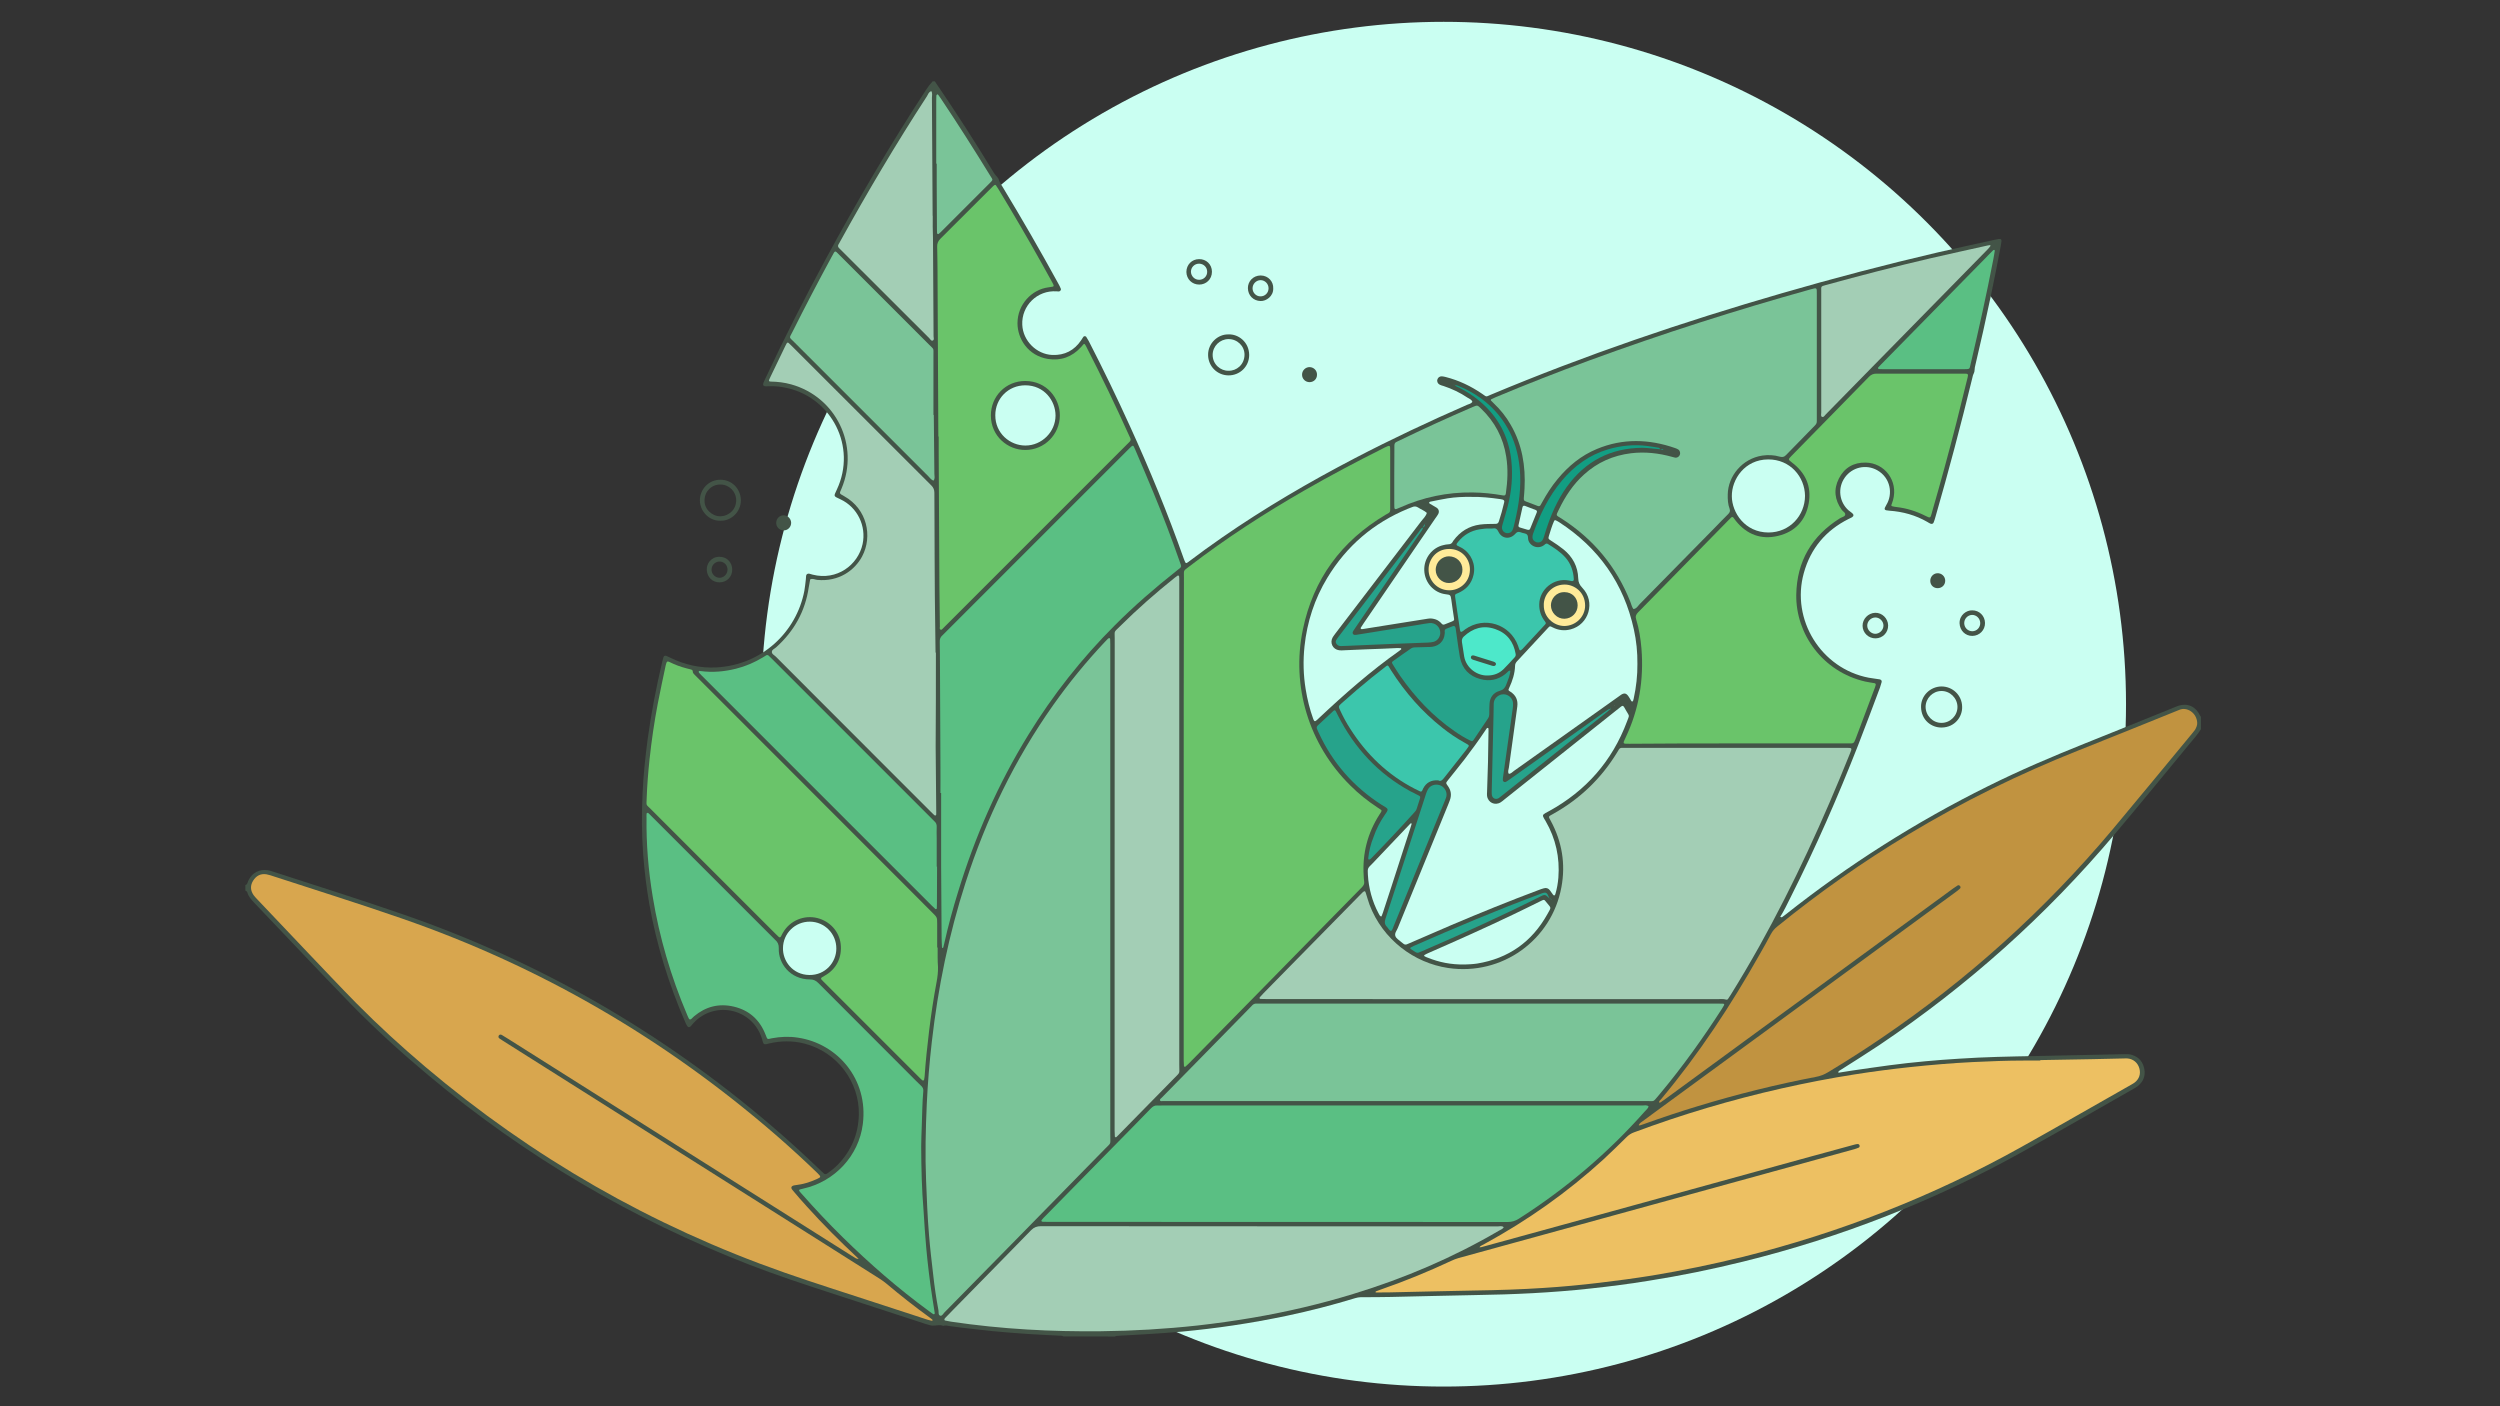 <svg xmlns="http://www.w3.org/2000/svg" xmlns:xlink="http://www.w3.org/1999/xlink" x="0" y="0" version="1.1" viewBox="0 0 2141.8 1204.7" xml:space="preserve" style="enable-background:new 0 0 2141.8 1204.7"><rect x="0" y="0" width="2141.8" height="1204.7" fill="#333333" stroke="none"/><style type="text/css">.st0{fill:#cafff2}.st1{fill:#435447}.st2{fill:#26a38b}.st3{fill:#fff}.st4{fill:#129e83}.st5{fill:#d8a64e}.st6{fill:#7ac498}.st7{fill:#edc062}.st8{fill:#6ac46a}.st9{fill:#a3ceb5}.st10{fill:#c19340}.st11{fill:#5abf83}.st12{fill:#3cc6ac}.st13{fill:#4de8ca}.st14{fill:#ffeb99}</style><switch><g><g id="Capa_2"><circle cx="1236.8" cy="603.3" r="584.6" class="st0"/></g><g id="Capa_1"><path d="M911,1144.9c-1-0.7-2.1-0.6-3.2-0.6c-8.8-0.5-17.6-0.8-26.3-1.4c-10.4-0.7-20.7-1.5-31.1-2.5 c-9.2-0.9-18.4-2.1-27.6-3.1c-3-0.4-6-0.8-9-1.2c-1.9-0.3-3.7-0.9-5.7-0.2c-3-1.3-6-0.1-9-0.2c-2.1-0.1-4.1-0.8-6-1.4 c-26.7-8.7-53.4-17.5-80.2-26.2c-23.7-7.7-47.4-15.5-70.6-24.5c-100.6-39-192.3-93-275.1-162.2c-23.1-19.3-45.3-39.5-66.4-61 c-16.3-16.7-32.3-33.7-48.4-50.6c-11.6-12.2-23.1-24.4-34.7-36.5c-2.4-2.6-4.8-5.1-5.8-8.7c-0.2-0.8-0.9-1.3-1.7-1.6 c0-1.6,0-3.2,0-4.8c0.9-0.2,1.4-0.7,1.7-1.5c0.4-1,0.7-2.1,1.3-3.1c3.1-6,9.2-9.1,16-8.1c1.1,0.2,2.2,0.4,3.3,0.8 c37.7,12.3,75.5,24.1,112.9,37.1c116.8,40.4,222,101,315.9,181.4c14.5,12.4,28.5,25.2,42.2,38.4c0.7,0.7,1.4,1.3,2.1,2 c0.9,0.9,1.9,0.9,3,0.2c3.2-2.2,6.2-4.6,8.9-7.3c11.8-12.1,18-26.5,18.3-43.5c0.5-27.3-18.3-53.4-46.8-60.6 c-10-2.5-19.9-2.4-29.9-0.1c-0.8,0.2-1.5,0.4-2.3,0.6c-2.1,0.4-2.8-0.1-3.4-2.3c-0.3-1.1-0.5-2.2-0.9-3.2 c-8.6-25.4-40.5-31.8-58.3-12.6c-0.9,0.9-1.6,2-2.5,2.9c-1.1,1.1-2.3,0.9-3.1-0.5c-0.6-1-1-2-1.5-3 c-14.1-32.5-24.6-66.2-30.8-101.2c-2.5-14.2-4.2-28.5-5.3-42.8c-1.3-17.4-1.3-34.8-0.5-52.3c0.7-15.3,2.3-30.6,4.3-45.8 c3.1-22.7,7.4-45.1,12.7-67.4c1.3-5.4,1.4-5.5,6.6-2.9c12.4,6.1,25.6,9.1,39.4,8.4c39.2-2,68.8-30.3,75.6-65.6 c0.6-3.3,0.9-6.7,1.3-10c0.1-1,0.1-1.9,0.2-2.9c0.2-1.4,1.3-2.1,2.8-1.8c0.9,0.2,1.8,0.6,2.8,0.8c20.7,5.3,38.9-8.2,42.8-26.2 c3.3-15.4-4.4-31.5-18.9-38.3c-6.3-3-6-2.2-3.1-8.5c17.2-36.9-4.8-78-41.9-86.7c-5.5-1.3-11-2-16.6-1.7c-0.8,0-1.6,0.1-2.4,0.1 c-2.1-0.1-2.8-1.1-2-3.2c0.5-1.2,1.1-2.3,1.6-3.5c16.2-34.6,33.5-68.7,51.7-102.3c26.7-49.4,55.1-97.8,85.8-144.8 c1.7-2.7,3.7-5.2,5.8-7.5c0.6,0,1.3,0,1.9,0c17.6,25.7,34.5,51.9,50.7,78.6c1.3,2.2,3.6,3.5,4.3,6.1c0.6,2.2,2.2,4.2,3.4,6.3 c16.4,27.1,32.2,54.5,47.4,82.3c0.8,1.4,1.5,2.8,2.1,4.3c0.5,1-0.5,2.3-1.6,2.4c-0.6,0-1.3,0-1.9-0.1 c-16.7-1.2-30.3,12.4-29.5,28.7c0.6,13.6,12.1,25.2,25.7,25.8c10.7,0.4,18.9-3.9,24.8-12.7c0.6-0.9,1.2-1.9,1.8-2.8 c0.6-0.8,1.9-0.8,2.5,0c0.8,1.2,1.5,2.4,2.2,3.7c12.3,23.9,24,48.1,35.1,72.5c17,37.3,32.6,75.1,46.2,113.7 c0.2,0.6,0.4,1.2,0.7,1.8c1,2.5,1.3,2.6,3.3,1.1c9.4-7.1,19-14.1,28.7-20.8c36.5-25.3,74.7-47.6,114-68.1 c31.5-16.4,63.6-31.5,96.1-45.7c1.6-0.7,3.4-0.9,4.5-2.5c-0.6-2.1-2.6-2.6-4.1-3.6c-6.4-4.3-13.3-7.6-20.6-10 c-1.1-0.3-2.2-0.6-3.2-1.1c-1.7-0.8-2.6-2.7-2.1-4.4c0.5-1.8,2-2.9,3.9-2.8c1.1,0.1,2.2,0.3,3.3,0.6c11.3,2.9,21.6,7.8,31.2,14.4 c4.1,2.8,2.9,2.7,7.3,0.8c81.3-34.1,164.6-62.4,249.2-86.9c44.4-12.9,89-24.6,134-35.1c16-3.7,32.1-7.1,48.2-10.7 c6.8-1.5,6.8-1.5,5.6,5.2c-2.7,14.6-5.7,29.2-8.7,43.7c-4.1,19.6-8.5,39-13.1,58.5c-0.3,1.2-0.6,2.5-0.6,3.8 c0,1.3-0.3,2.4-0.9,3.6c-0.6,1.1-0.8,2.4-1.1,3.6c-9.7,39.9-20.2,79.6-31.6,119.1c-0.4,1.5-0.9,3.1-1.5,4.6 c-0.5,1.2-1.6,1.5-2.8,1c-0.9-0.4-1.7-0.9-2.5-1.4c-10.2-5.9-21.1-8.9-32.8-9.7c-4.4-0.3-4.8-1-2.5-4.8 c5.8-9.3,3.9-23.3-7.8-29.9c-9.5-5.3-21.4-2.6-27.7,6.3c-6.3,8.9-4.9,21,3.3,28.2c1,0.8,2.1,1.5,3,2.3c1.5,1.2,1.4,2.6-0.1,3.5 c-1,0.6-2,1-3,1.5c-19.5,9.8-32.4,25.1-38.3,46.2c-11.2,40.1,14.8,82,55.6,89.8c2.2,0.4,4.4,0.7,6.6,1c0.9,0.1,1.9,0.2,2.8,0.4 c1.3,0.3,2,1.2,1.6,2.5c-0.4,1.5-0.9,3.1-1.4,4.6c-6.3,16.6-12.4,33.3-18.9,49.8c-17.3,44.1-36.3,87.4-57.6,129.7 c-2.9,5.7-5.5,11.5-9,16.9c0,0,0.2,0.1,0.2,0.1l-0.1-0.2c0.5,0.4,1.1,0.6,1.7,0.2c1-0.8,2.1-1.5,3.1-2.3 c53.8-42.6,111.5-79.2,173-109.7c27.5-13.7,55.7-25.7,84.2-37.1c25.1-10,50.1-20.2,75.1-30.3c1.3-0.5,2.7-1.1,4-1.6 c7.9-2.5,15,0.7,18.5,8.4c0.2,0.4,0.5,0.8,0.8,1.1c0,3.5,0,7,0,10.6c-2.7,4.3-6,8.1-9.3,12c-21.4,25.9-42.6,51.9-64.3,77.6 c-58.8,69.8-126.2,130.1-201.9,181c-10.5,7-21.2,13.7-31.9,20.5c-0.9,0.6-1.9,1.1-2.8,1.8c-0.3,0.2-0.4,0.8-0.6,1.2 c0.3,0,0.6,0.2,0.9,0.1c3.8-0.6,7.6-1.2,11.4-1.8c10.6-1.5,21.2-3.1,31.8-4.5c10.1-1.3,20.3-2.5,30.5-3.4 c9.5-0.9,19.1-1.6,28.7-2.2c22-1.5,44.1-1.9,66.2-2.3c25.3-0.5,50.5-1,75.8-1.6c2.2,0,4.5-0.1,6.6,0.7c5.9,1.9,9.3,6.1,10.4,12.1 c1.1,5.8-0.9,10.7-5.5,14.5c-1.1,0.9-2.4,1.6-3.6,2.3c-31.4,17.9-62.7,35.9-94.3,53.5c-75.8,42.3-155.9,73.8-240.2,94.6 c-26.7,6.6-53.6,12.1-80.8,16.4c-16.7,2.7-33.5,4.9-50.4,6.7c-32.8,3.6-65.7,5.1-98.6,5.6c-24,0.4-48,1.1-72,1.6 c-8.6,0.2-17.3,0.2-25.9,0.2c-1.6,0-3.1,0.4-4.7,0.8c-19.3,5.9-38.7,10.9-58.5,15.1c-15.3,3.2-30.7,6-46.2,8.3 c-14.6,2.2-29.2,3.9-43.8,5.3c-10.7,1-21.4,1.6-32.1,2.3c-7.7,0.5-15.3,0.9-23,1.3c-0.8,0-1.6,0.1-2.3,0.6 C940.4,1144.9,925.7,1144.9,911,1144.9z" class="st1"/><path d="M1379.9,605.9c-0.2,0.8-0.2,1.5,0.3,2.1c-0.7-0.3-1.5-0.7-2.3-0.2c-1.2,0.8-2.4,1.6-3.6,2.4 c-11.2,8-22.4,15.9-33.6,23.9c-15.8,11.2-31.5,22.4-47.3,33.6c-1,0.7-2.1,1.5-3.2,2.1c-1.3,0.7-2.7-0.2-2.7-1.6 c0-0.6,0-1.3,0.1-1.9c1.4-9.7,2.7-19.3,4.1-29c1.4-10.1,2.9-20.2,4.3-30.4c0.2-1.6,0.4-3.2,0.2-4.8c-0.6-5.7-6.8-9-11.8-6.4 c-2.9,1.5-4.6,4-4.7,7.3c-0.1,3.7-0.1,7.4-0.2,11c-0.5,21.1-1,42.2-1.5,63.3c0,1.3-0.1,2.6,0.1,3.8c0.5,2.9,3.3,4.2,5.8,2.7 c1.1-0.7,2-1.5,3-2.3c29.9-23.8,59.8-47.6,89.7-71.4c1.1-0.9,2-2.1,3.5-2.3C1380,607.2,1379.9,606.6,1379.9,605.9 c0.1,0.1,0.2,0.1,0.3,0.2C1380.1,606,1380,605.9,1379.9,605.9z" class="st2"/><path d="M1383.4,604.7c0.1,0-0.4-0.7,0.2-0.1c-0.3,0.2-0.3,0.1-0.2-0.1C1383.3,604.5,1383.4,604.6,1383.4,604.7z" class="st3"/><path d="M1222.4,448.1l0.2-0.2C1222.5,447.8,1222.5,448.1,1222.4,448.1c-0.5,0.2-1.1,0.4-1.8,0.5 c-0.1,1.3-1.6,2-1.3,3.4c-2,0.3-2.6,2.2-3.6,3.5c-23,29.9-45.9,59.9-68.8,89.8c-0.8,1-1.5,2.1-2.2,3.2c-0.7,1.3-0.3,2.5,0.6,3.5 c0.9,1,2,1.5,3.4,1.5c1.9-0.1,3.8-0.1,5.7-0.2c11.5-0.5,23-1,34.5-1.5c11.5-0.5,23-0.8,34.5-1.3c1.6-0.1,3.2-0.2,4.7-0.6 c3.4-0.9,5.6-4,5.8-7.4c0.2-5.1-4-9.2-9.2-8.7c-3.2,0.3-6.3,1-9.5,1.5c-13.2,2.1-26.5,4.2-39.7,6.4c-4.6,0.7-9.1,1.5-13.7,2.2 c-0.9,0.1-2,0.2-2.6-0.7c-0.7-0.9-0.3-1.8,0.2-2.7c0.8-1.2,1.6-2.4,2.4-3.6c18.1-26.5,36.2-53,54.3-79.6c1.2-1.7,2.6-3.2,3.1-5.3 c1.3-0.8,1.9-1.8,1.3-3.3C1221.1,448.4,1221.7,448.2,1222.4,448.1z" class="st2"/><path d="M1328.9,770.3c-0.5-0.2-1-0.5-1.5-0.7c-2.3-5.5-2.6-5.7-8-3.7c-0.2,0.1-0.3,0.1-0.4,0.2 c-36.4,13.5-72.1,28.6-107.6,44.2c-0.9,0.4-1.7,0.8-2.6,1.3c-0.7,0.4-0.8,1-0.1,1.5c1.3,0.9,2.7,1.7,4,2.6c1,0.6,2.1,0.8,3.2,0.2 c0.7-0.4,1.5-0.6,2.2-0.9c34-14.7,67.8-30,100.9-46.6c4.6-2.3,4.6-2.3,8.1,1c0.1,0.1,0.3,0.1,0.4,0.2c0.3,0.7,0.9,0.8,1.5,0.7 c0.2,0.6,0.5-0.4,0.3,0.2c-0.1,0.3-0.3,0.4-0.5,0.2C1328.4,770.2,1329.1,770.9,1328.9,770.3z" class="st2"/><path d="M1422.3,384.9c0.7,0.2,1.5,0.3,2.2,0.4c0.1,0,0.3-0.1,0.4-0.2c0.1-0.3,0-0.5-0.5-0.5 c-0.8,0.1-1.5,0.2-2.2,0.3c-0.2-0.7-0.5-1.2-1.2-1.3c-3.2-0.5-6.3-1.1-9.5-1.5c-11.4-1.5-22.7-0.4-33.7,2.8 c-16.2,4.8-29.2,14.3-39.9,27.1c-11.2,13.4-18.7,29-24.5,45.3c-0.3,0.9-0.5,1.9-0.5,2.8c0,2.2,1.4,3.9,3.6,4.5 c1.8,0.5,4-0.2,5-1.9c0.6-0.9,1-2,1.3-3.1c0.7-2.1,1.3-4.3,2-6.4c4.2-12.8,9.6-25.1,17.5-36.1c15.9-22,37.4-33.2,64.6-33.5 C1412.1,383.7,1417.2,384.5,1422.3,384.9z" class="st4"/><path d="M1246.1,329.9c-0.2-0.2-0.3-0.4-0.5-0.6c0,0-0.2,0.1-0.3,0.1c0.3,0.1,0.6,0.3,1,0.4c1,1.4,2.6,1.7,4,2.4 c6,3.1,11.6,6.7,16.8,11c16.2,13.4,25.5,30.6,27.7,51.4c1.4,13.3,0.2,26.5-3.2,39.5c-1.2,4.5-2.5,8.9-3.8,13.4 c-0.3,1.1-0.7,2.1-0.9,3.2c-0.6,2.6,0.7,5,3,5.8c2.4,0.8,5.1-0.2,6-2.6c0.8-1.9,1.2-4,1.7-6c3.7-15.3,5.9-30.7,4.4-46.6 c-1.2-12.4-4.4-24.2-10.7-35c-9.8-17-24.3-28.5-42.4-35.9C1248,330.1,1247.1,329.9,1246.1,329.9z" class="st4"/><path d="M735.6,1078.3c0.1,0.3,0,0.4-0.1,0.2c0.1,0,0.2,0,0.3,0c-0.4-0.3-0.8-0.6-1.1-0.9 c-15.1-14.1-29.7-28.7-43.5-44c-4.2-4.6-8.3-9.3-12.3-14.1c-1.7-2-1-3.5,1.6-4c0.5-0.1,1-0.1,1.4-0.2c6.1-0.7,11.9-2.5,17.5-5 c4.2-1.9,4.2-2,0.9-5.3c-11.6-11.2-23.5-22.1-35.7-32.7C569.6,890,463,828,344.3,786.9c-37.4-13-75.3-24.8-112.9-37.1 c-1.1-0.3-2.2-0.6-3.3-0.8c-5-0.7-8.7,1.4-11.3,5.6c-2.5,4.1-2.3,8.2,0.4,12.2c1,1.4,2.3,2.7,3.5,4c14.9,15.7,29.7,31.4,44.6,47 c13.4,14,26.6,28.1,40.2,41.9c18.8,19,38.5,37,58.9,54.3c91.7,77.6,194.1,136.4,307.5,176.2c25.9,9.1,52.2,17.3,78.3,25.9 c14.9,4.9,29.8,9.7,44.7,14.6c1.1,0.3,2.1,0.6,3.2,0.8c0.3,0.1,0.6-0.2,0.9-0.2c-0.1-0.3-0.1-0.7-0.3-0.8 c-0.7-0.6-1.5-1.2-2.3-1.8c-12.7-9.2-25-18.9-37-29c-1.8-1.5-3.8-2.9-5.8-4.2c-16.5-10.4-33-20.9-49.5-31.3 c-91-57.5-182-114.9-273-172.4c-1.1-0.7-2.2-1.4-3.2-2.1c-0.9-0.6-1.1-1.5-0.6-2.5c0.4-0.8,1.5-1.1,2.5-0.6 c1.9,1.1,3.8,2.3,5.7,3.5c98,61.9,196,123.8,294.1,185.7c1.2,0.8,2.5,1.5,3.7,2.3C734,1078.4,734.8,1078.6,735.6,1078.3z" class="st5"/><path d="M951.2,762.8c0-49.3,0-98.5,0-147.8c0-21,0-41.9,0-62.9c0-1.4,0-2.9-0.1-4.3c0-0.5-0.1-1.1-0.7-1.1 c-0.4,0-0.9,0.2-1.2,0.5c-0.9,0.9-1.8,1.8-2.7,2.8c-16,17-30.8,35.1-44.3,54.2c-32.9,46.6-57.4,97.4-74.9,151.7 c-14.4,44.6-23.7,90.2-29,136.7c-2,17.6-3.5,35.3-4.3,53.1c-1,21.9-1.5,43.8-0.6,65.7c0.6,15.5,1.2,31,2.5,46.5 c0.9,11.5,2.3,22.9,3.6,34.3c1.1,10.2,2.6,20.3,4.5,30.4c0.3,1.6-0.4,4.1,1.6,4.6c1.4,0.4,2.5-1.7,3.6-2.9 c21.5-21.9,43-43.8,64.6-65.7c24.3-24.8,48.6-49.6,72.9-74.4c5.5-5.6,4.5-3.3,4.5-11.2C951.2,902.9,951.2,832.9,951.2,762.8z" class="st6"/><path d="M1748,908.2c0,0.1,0,0.3,0,0.4c-4.6,0-9.3,0-13.9,0c-14.7,0-29.4,0.6-44.1,1.3c-17.9,0.9-35.7,2.4-53.6,4.3 c-15.7,1.7-31.4,3.7-47.1,6.2c-21.2,3.3-42.2,7.4-63.1,12.1c-42.9,9.7-85,22.2-126.3,37.6c-2.5,0.9-4.5,2.2-6.4,4.1 c-6.5,6.4-13,12.8-19.7,19c-31,28.3-65,52.3-101.8,72.4c-1.1,0.6-2.3,1.2-3.4,1.8c-0.5,0.3-0.8,0.8-1.1,1.2c0.5,0,0.9,0,1.4-0.1 c1.2-0.3,2.5-0.7,3.7-1c33.1-9.1,66.3-18.2,99.4-27.3c59.9-16.5,119.8-33,179.8-49.5c12.3-3.4,24.7-6.7,37-10.1 c0.9-0.2,1.9-0.5,2.8-0.5c0.9,0,1.4,0.7,1.6,1.5c0.1,0.7-0.3,1.4-0.8,1.6c-1.1,0.5-2.4,0.9-3.6,1.3 c-51.1,14.1-102.3,28.2-153.4,42.2c-61.9,17-123.9,34.1-185.8,51.1c-2.1,0.6-4.2,1.4-6.3,2.4c-19.7,9.2-39.8,17.5-60.4,24.6 c-1.4,0.5-2.7,1-4,1.5c-0.2,0.1-0.4,0.4-0.6,0.6c0.2,0.2,0.4,0.4,0.6,0.4c4,0,8-0.1,12-0.1c24.3-0.5,48.6-1.2,72.9-1.6 c19.5-0.3,39-0.9,58.5-2.2c16-1,31.9-2.5,47.8-4.4c15.1-1.8,30.1-3.8,45.1-6.2c26-4.3,51.8-9.6,77.5-15.9 c83.6-20.8,163.1-52,238.4-93.9c31.7-17.7,63.1-35.8,94.7-53.7c1-0.6,2-1.1,2.9-1.8c4-3,5.5-7.5,4.1-12.3 c-1.4-4.8-5.2-7.9-10-8.4c-1.1-0.1-2.2,0-3.4,0c-8.8,0.2-17.6,0.4-26.4,0.6C1778.1,907.7,1763,908,1748,908.2z" class="st7"/><path d="M1014.1,701.6c0,29.9,0,59.8,0,89.7c0,39,0,78.1,0,117.1c0,1.6,0.1,3.2,0.2,4.8c0,0.7,0.9,1,1.4,0.5 c0.9-0.9,1.9-1.7,2.8-2.6c19.4-19.7,38.8-39.5,58.2-59.2c20.5-20.9,41-41.8,61.5-62.7c9.5-9.7,19-19.4,28.6-29.1 c1.4-1.5,2.3-2.9,1.9-5.1c-0.3-1.5-0.3-3.2-0.4-4.8c-1.2-19,3.3-36.5,13.6-52.5c0.3-0.4,0.5-0.8,0.8-1.2c1.3-2.1,1.3-2.2-0.6-3.4 c-0.8-0.5-1.6-1-2.4-1.6c-8.2-5.4-15.8-11.5-22.7-18.4c-35.7-35.1-50.9-85.3-40.8-133.8c8.9-43.1,32.9-75.7,70.7-98.2 c0.8-0.5,1.7-1,2.5-1.4c1.1-0.6,1.6-1.5,1.6-2.7c0-0.8,0-1.6,0-2.4c0-16.2,0-32.3,0-48.5c0-4.9,0-4.9-4.7-2.7 c-0.7,0.3-1.4,0.7-2.1,1.1c-22.4,11.2-44.6,23-66.4,35.5c-34.3,19.7-67.4,41.1-98.8,65.2c-5.4,4.2-4.7,2.7-4.7,9.4 C1014.1,563.8,1014.1,632.7,1014.1,701.6z" class="st8"/><path d="M1279.3,856c63.8,0,127.7,0,191.5,0c2.7,0,5.4-0.4,8.1,0.4c0.7,0.2,1.2-0.1,1.6-0.7c0.7-1.1,1.4-2.1,2.1-3.2 c8.5-13.7,16.7-27.6,24.6-41.7c29.7-53.3,55-108.7,77.7-165.3c2-4.9,2-4.8-3.5-4.8c-62.9,0-125.7,0-188.6,0c-1.1,0-2.2,0-3.4,0 c-1,0-1.8,0.4-2.4,1.3c-0.5,0.8-1,1.6-1.5,2.5c-13.7,22.5-32.1,40.1-55.1,52.9c-4.4,2.4-3.9,1.9-1.8,5.9 c9.6,17.8,12.8,36.8,9.1,56.7c-8.3,45.4-50.9,76.1-97,69.3c-29.2-4.3-56-24.3-67.4-54.2c-1.2-3.3-2.1-6.7-3.2-10.1 c-0.5-1.8-1.1-1.9-2.6-0.6c-0.9,0.9-1.8,1.8-2.7,2.7c-5.3,5.4-10.5,10.8-15.8,16.1c-22.2,22.6-44.4,45.2-66.6,67.8 c-1.1,1.1-2.2,2.3-3.2,3.5c-0.4,0.5,0,1.3,0.7,1.3c1.6,0.1,3.2,0.1,4.8,0.1C1149.8,856,1214.5,856,1279.3,856z" class="st9"/><path d="M1882.4,619.3c-0.4-8.8-9-13.9-15.2-11.2c-1.3,0.6-2.7,1-4,1.6c-27.4,11.1-54.8,22.2-82.3,33.1 c-50.6,20.1-99.4,44-146,72.1c-39.3,23.6-76.6,49.9-112.2,78.8c-2.3,1.8-4.1,3.9-5.5,6.5c-3,5.7-6.1,11.2-9.3,16.8 c-24.8,44-52.4,86-84.9,124.8c-0.7,0.8-1.7,1.5-1.7,2.7c1.5,0.5,2.2-0.9,3.2-1.4c0.6-0.3,1-0.7,1.6-1.1 c49.3-36.1,98.6-72.2,147.9-108.2c33-24.2,66.1-48.4,99.1-72.5c1.3-0.9,2.6-1.8,4-2.7c0.8-0.5,1.6-0.1,2.1,0.5 c0.6,0.7,0.6,1.6-0.1,2.2c-1,1-2.2,1.9-3.3,2.7c-84.7,62-169.4,123.9-254,185.9c-4.8,3.5-9.6,7-14.3,10.5 c-1.2,0.8-2.4,1.6-3.2,2.8c-0.2,0.2-0.2,0.5-0.4,0.8c0.3,0.1,0.6,0.2,0.9,0.2c1.2-0.4,2.4-0.8,3.6-1.2 c15.3-5.5,30.8-10.7,46.4-15.4c33.2-10.1,66.8-18.5,100.9-25c3.9-0.7,7.3-2.1,10.6-4.1c15.2-9.2,30.2-18.7,44.9-28.7 c74.5-50.5,140.7-110.2,198.6-179.1c22.9-27.3,45.5-54.9,68.3-82.4c0.8-1,1.7-2,2.4-3C1881.7,623.2,1882.5,621.2,1882.4,619.3z" class="st10"/><path d="M1200.6,947.1c-68.5,0-136.9,0-205.4,0c-1.1,0-2.3,0.1-3.4,0c-2.5-0.3-4.1,0.8-5.8,2.5 c-11,11.4-22.1,22.6-33.2,33.9c-19.6,20-39.2,39.9-58.8,59.9c-0.6,0.6-1.1,1.2-1.6,1.8c-0.4,0.5-0.1,1.4,0.6,1.5 c1.6,0.1,3.2,0.1,4.8,0.1c131.3,0,262.7,0,394,0.1c3.5,0,6.4-0.9,9.4-2.8c40.3-25.7,76.4-56.3,108.1-92.1 c1.1-1.3,2.6-2.3,3.1-4.1c-1.6-1.5-3.6-0.8-5.4-0.8C1338.1,947.1,1269.3,947.1,1200.6,947.1z" class="st11"/><path d="M1556.5,305c0-17.6,0-35.2,0-52.8c0-5.8,0.4-5.9-5.3-4.3c-63.9,17.8-127.1,38-189.3,60.8 c-27,9.9-53.8,20.4-80.3,31.5c-1.3,0.6-2.6,1.2-3.9,1.8c-0.4,0.2-0.7,0.7-0.3,1.2c0.8,0.8,1.6,1.6,2.4,2.4 c5.7,5.4,10.6,11.5,14.5,18.4c9.8,16.9,12.8,35.3,11.8,54.5c-0.1,2.7-0.4,5.4-0.6,8.1c-0.1,2,0.1,2.3,1.7,3 c3.4,1.3,6.9,2.6,10.3,3.9c1,0.4,1.9,0.1,2.4-0.9c0.5-0.8,0.9-1.7,1.4-2.5c3.8-6.9,8-13.5,13-19.5c9.3-11.3,20.3-20.4,33.9-26 c22.2-9.2,44.6-8.5,67-0.7c0.9,0.3,1.8,0.7,2.6,1.2c1.5,1,2,3.1,1.3,4.7c-0.7,1.5-2.2,2.5-3.8,2.3c-0.9-0.1-1.8-0.5-2.8-0.7 c-11.5-3.2-23.2-4.5-35.1-3.1c-15.4,1.9-28.9,7.8-40.4,18.3c-9.3,8.4-16,18.6-21.4,29.8c-2.8,5.9-2.9,4.6,2.4,8 c27.2,17.5,46.9,41.2,58.8,71.3c0.8,2,1.2,4.3,2.6,6.1c2.7-0.3,3.8-2.7,5.4-4.3c21.6-21.9,43.1-43.8,64.6-65.7 c3.7-3.8,7.3-7.6,11.1-11.3c1.4-1.4,2-2.6,1.3-4.6c-1.5-3.9-1.7-8.1-1.6-12.3c0.2-15.7,12.5-30.8,29.7-33.3 c5-0.7,9.9-0.5,14.7,0.9c2.2,0.6,3.8,0.5,5.5-1.3c8.2-8.5,16.5-17,24.8-25.4c1.1-1.1,1.7-2.3,1.6-3.8c0-1.3,0-2.6,0-3.8 C1556.5,339.5,1556.5,322.3,1556.5,305z" class="st6"/><path d="M1489.3,636.9c30.9,0,61.8,0,92.6,0c1.3,0,2.6,0,3.8,0c1.6,0.1,2.8-0.5,3.3-2.2c0.1-0.5,0.4-0.9,0.6-1.3 c5.6-14.8,11.1-29.6,16.7-44.4c0.3-0.7,0.5-1.5,0.7-2.3c0.1-0.7-0.3-1.2-1-1.4c-2.7-0.5-5.4-0.8-8-1.4 c-36.5-8.4-59.6-40.8-59.1-74.4c0.5-28.7,13.3-50.4,37.6-65.6c1.5-0.9,3.9-1.2,4.3-2.8c0.5-1.9-2-2.9-3-4.4 c-6-8.5-7.1-17.4-2.4-26.7c4.7-9.3,12.6-13.9,23-13.7c16.2,0.3,28,15.5,23.4,32.2c-0.4,1.4-0.9,2.7-1.4,4.1 c-0.2,0.6,0.2,1,0.7,1.1c1.2,0.3,2.5,0.6,3.8,0.7c8.7,1,16.9,3.6,24.6,7.5c4.7,2.4,4.2,1.8,5.6-2.6c0.1-0.3,0.1-0.6,0.2-0.9 c7.3-25.2,14.2-50.5,20.7-75.9c3.3-13,6.5-26,9.7-39.1c0.7-2.9,0.4-3.3-2.7-3.3c-0.3,0-0.6,0-1,0c-24.8,0-49.6,0-74.4,0 c-2.6,0-4.5,0.8-6.3,2.6c-22.1,22.7-44.3,45.2-66.5,67.9c-3,3.1-3,3,0.5,5.7c11.6,8.8,16.8,20.4,14.3,34.8 c-2.6,14.8-11.7,24.5-26.3,28c-14.5,3.5-26.8-1.2-36.2-12.9c-0.7-0.9-1.3-1.8-2-2.7c-0.6-0.8-1.3-0.7-2-0.1c-0.7,0.7-1.4,1.3-2,2 c-11.9,12.1-23.8,24.2-35.6,36.3c-14,14.3-28,28.6-42,42.8c-1.9,1.9-2.6,3.6-1.7,6.3c2.5,8.1,3.8,16.5,4.5,25 c2.1,26.5-2.1,52-13.6,76.1c-2.7,5.6-2.5,5.3,3.2,5.3C1426.9,636.9,1458.1,636.9,1489.3,636.9z" class="st8"/><path d="M1204.3,943.3c68.9,0,137.9,0,206.8,0c6.7,0,4.8,1,9.6-4.5c0.5-0.6,1-1.2,1.5-1.8 c19.3-23.1,36.8-47.6,53.1-72.9c0.6-0.9,1.2-1.9,1.7-2.9c0.4-0.7,0-1.3-0.7-1.3c-1.6-0.1-3.2-0.1-4.8-0.1c-130.5,0-261,0-391.5,0 c-1.1,0-2.2,0.1-3.4,0c-1.5-0.1-2.8,0.4-3.8,1.5c-1,1.1-2,2-3,3.1c-7.6,7.8-15.2,15.5-22.8,23.3c-17.2,17.6-34.5,35.1-51.7,52.7 c-0.6,0.7-1.8,1.2-1.5,2.2c0.3,1.2,1.6,0.7,2.5,0.7c1.3,0.1,2.6,0,3.8,0C1068,943.3,1136.1,943.3,1204.3,943.3z" class="st6"/><path d="M803.3,811.8c-0.1,0-0.3,0-0.4,0c0-6.9,0-13.8,0-20.6c0-5.3-0.1-5.3-3.9-9.1 C731.9,715,664.8,647.9,597.8,580.8c-0.9-0.9-1.8-1.8-2.7-2.7c-0.8-0.8-1.6-1.6-1.6-2.8c0-1.3-0.8-1.5-1.8-1.8 c-5-1.2-9.9-2.6-14.6-4.7c-1.3-0.6-2.6-1.2-3.9-1.8c-1.4-0.6-1.9-0.3-2.4,1.3c-0.2,0.6-0.4,1.2-0.5,1.8 c-2.3,11-4.7,21.9-6.8,32.9c-3,15.7-5.3,31.5-7,47.4c-1.2,11.3-2.1,22.6-2.5,34c-0.2,6.2-0.7,4.5,3.5,8.7 c35.6,35.7,71.2,71.3,106.9,106.9c0.9,0.9,1.8,1.8,2.8,2.7c0.7,0.6,1.4,0.4,1.9-0.5c0.6-1.1,1.1-2.3,1.8-3.4 c6-10.2,18-15.1,29.3-12.3c10.8,2.7,18.7,11.5,20,22c1.4,11.7-3.6,21.8-13.7,27.4c-3.9,2.2-4,2.2-0.9,5.2 c27.4,27.4,54.7,54.7,82.1,82.1c0.8,0.8,1.6,1.6,2.5,2.3c0.5,0.4,1.4,0.2,1.5-0.5c0.2-0.8,0.3-1.6,0.4-2.4 c0.9-13.2,2.3-26.4,3.9-39.6c1.7-14,3.8-27.9,6.4-41.7c0.8-4.3,1.3-8.5,1.2-12.9C803.2,823,803.3,817.4,803.3,811.8z" class="st8"/><path d="M803.9,374c0.1,0,0.2,0,0.3,0c0,4.6,0,9.3,0,13.9c0.2,38.1,0.4,76.1,0.6,114.2c0.1,11.5,0.2,23,0.4,34.5 c0,1-0.6,2.5,0.8,2.9c0.9,0.3,1.5-0.9,2.2-1.5c0.7-0.6,1.4-1.3,2-2c51.6-51.6,103.2-103.2,154.8-154.8c0.9-0.9,1.8-1.8,2.7-2.7 c0.9-0.9,1.2-1.8,0.7-3c-0.3-0.7-0.7-1.5-1-2.2c-11.5-25.5-23.6-50.7-36.4-75.6c-0.4-0.9-0.9-1.7-1.4-2.5c-0.4-0.7-1-0.7-1.5-0.1 c-0.6,0.7-1.2,1.5-1.9,2.2c-7.7,8.5-17.4,12-28.5,10.2c-16.9-2.8-26-17.2-26-30.6c0-16,12.1-28.8,26.3-30.7 c1.3-0.2,2.5-0.4,3.8-0.6c0.8-0.1,1-0.7,0.8-1.4c-0.2-0.6-0.5-1.2-0.8-1.7c-3.1-5.6-6.2-11.2-9.3-16.8 c-12-21.5-24.5-42.8-37.2-63.8c-0.7-1.1-1.4-2.2-2.1-3.2c-0.3-0.4-0.9-0.4-1.3-0.1c-0.7,0.6-1.5,1.2-2.1,1.9 c-14.7,14.7-29.4,29.4-44.2,44.1c-2,2-2.8,4.1-2.7,6.8c0.2,6.9,0.2,13.8,0.3,20.6c0.1,13.9,0.2,27.8,0.2,41.8 C803.5,307.2,803.7,340.6,803.9,374z" class="st8"/><path d="M805.7,679.4c0.2,0,0.4,0,0.6,0c0,21.3,0,42.5,0,63.8c0.1,20.2,0.2,40.3,0.4,60.5c0,2.6,0.2,5.1,0.3,7.7 c0,0.3,0.2,0.8,0.4,0.8c0.5,0.1,0.7-0.4,0.8-0.8c0.3-1.1,0.6-2.2,0.8-3.3c3.3-14.8,7.3-29.5,11.8-44 c14.5-47.5,34.3-92.6,60.4-134.9c20.9-33.9,45.4-65,73.6-93.2c16.7-16.8,34.6-32.3,53.2-47c1-0.8,2-1.6,3-2.4 c0.9-0.7,1-1.6,0.7-2.6c-0.4-1.2-0.8-2.4-1.3-3.6c-6.8-19.5-14.1-38.7-22-57.8c-5.2-12.7-10.7-25.3-16.1-38 c-1.5-3.5-1.6-3.5-4.5-0.7c-1,1-2,2-3.1,3.1c-51,51-102,102-153,153c-1.5,1.5-2.9,3-4.4,4.4c-1.7,1.5-2.3,3.2-2.2,5.5 c0.2,7.7,0.1,15.4,0.2,23c0.1,28,0.3,56,0.4,84C805.8,664.4,805.7,671.9,805.7,679.4z" class="st11"/><path d="M1087.6,1050.6c-1,0-1.9,0-2.9,0c-64.3,0-128.6,0-192.9-0.1c-3.4,0-5.9,0.9-8.4,3.4 c-22.2,22.8-44.5,45.5-66.8,68.2c-2.2,2.3-4.5,4.6-6.7,6.9c-0.4,0.5-0.9,0.9-0.8,1.6c0.1,0.9,0.9,0.7,1.5,0.9 c1.4,0.3,2.8,0.6,4.2,0.8c21.5,3.2,43.2,5.4,64.9,6.7c21.1,1.3,42.2,1.7,63.3,1.5c27.7-0.3,55.3-1.9,82.8-4.9 c15.9-1.8,31.7-4,47.5-6.7c29.2-5,57.9-11.7,86.2-20.4c43.6-13.3,85.3-31.1,124.6-54.1c1.5-0.9,3.2-1.3,4.2-3 c-1.6-1.5-3.6-0.7-5.3-0.7C1217.9,1050.6,1152.7,1050.6,1087.6,1050.6z" class="st9"/><path d="M789.2,982.3c0.1-5.2,0.2-11.4,0.5-17.7c0.4-9.9,0.4-19.8,1.3-29.7c0.2-1.9-0.4-3.3-1.8-4.6 c-3.2-2.9-6.1-6.1-9.2-9.1c-26.4-26.4-52.7-52.7-79-79.1c-2-2-4-3-7-3c-17,0-27.3-13.7-26.8-26.6c0.1-3.3-0.9-5.5-3.2-7.4 c-0.1-0.1-0.2-0.2-0.3-0.3c-34.8-34.8-69.7-69.7-104.5-104.5c-0.7-0.7-1.4-1.4-2-2c-0.3-0.3-0.7-0.7-1-1c-0.5-0.4-0.8-1-1.6-0.9 c-0.8,0.2-0.7,1-0.7,1.6c-0.1,0.8,0,1.6,0,2.4c-0.3,22.8,1.6,45.4,5.3,67.8c5.7,34.9,15.6,68.5,29.4,101c0.5,1.2,1,2.4,1.6,3.5 c0.4,0.8,1.2,0.9,2,0.3c0.8-0.7,1.6-1.6,2.4-2.3c10-8.4,21.4-11.3,34.1-8.3c13.2,3.1,22.3,11.4,27.2,24.1c1.7,4.5,1.4,3.8,5.4,3 c7.5-1.4,15-1.7,22.4-0.5c33.6,5,60.4,35.5,55.5,74c-3.4,27.2-24.1,49.3-51,55.3c-0.9,0.2-1.9,0.4-2.8,0.7 c-0.8,0.2-1,0.8-0.6,1.4c0.8,1,1.6,2,2.5,2.9c11.1,12.6,22.6,24.8,34.6,36.6c23.2,22.8,47.7,44.1,73.9,63.3 c1.2,0.9,2.3,1.7,3.5,2.5c0.4,0.3,0.9,0.4,1.3,0c0.2-0.2,0.2-0.6,0.2-0.9c-0.7-4.4-1.4-8.8-2.1-13.3c-2.2-14.2-3.9-28.5-5.2-42.8 c-1-10.7-1.6-21.4-2.3-32.1C789.7,1018.9,789.3,1001.1,789.2,982.3z" class="st11"/><path d="M801.8,559.1c-0.1,0-0.2,0-0.3,0c-0.2-16.2-0.4-32.3-0.6-48.5c-0.2-21.9-0.2-43.8-0.3-65.8 c0-7.5-0.1-15-0.1-22.6c0-2.5-0.7-4.4-2.6-6.3c-40-39.9-79.9-79.8-119.9-119.8c-0.8-0.8-1.6-1.6-2.4-2.3 c-0.6-0.5-1.2-0.3-1.6,0.3c-0.4,0.7-0.8,1.4-1.1,2.1c-4.3,8.9-8.6,17.9-12.9,26.8c-0.3,0.7-0.7,1.4-1,2.2 c-0.5,1.2-0.1,1.7,1.3,1.7c5.9,0.1,11.8,0.8,17.5,2.4c38.5,10.7,58.7,52.3,43.2,89.2c-2,4.7-2.3,4,2.4,6.7 c19.4,10.9,24.4,34.2,15.2,51.5c-6.4,12-20.1,21.9-38.5,20.1c-2-0.2-3.9-1.5-6-0.4c-0.4,2-0.7,4.1-1.1,6.1c0,0.2,0,0.3-0.1,0.5 c-3,20.6-12.5,37.7-28,51.6c-1.3,1.2-3.4,1.9-3.6,3.6c-0.3,2.1,2,3,3.3,4.3c32.2,32.3,64.5,64.5,96.7,96.8 c12.1,12.1,24.2,24.2,36.3,36.3c0.9,0.9,1.8,1.8,2.8,2.7c0.4,0.3,0.8,0.6,1.3,0.2c0.2-0.2,0.4-0.5,0.4-0.8c0-0.8,0-1.6,0-2.4 c-0.2-18.6-0.4-37.1-0.5-55.7C801.8,612.8,801.8,585.9,801.8,559.1z" class="st9"/><path d="M954.9,758.2c0,7,0,14.1,0,21.1c0,63,0,126.1,0,189.1c0,1.8,0.1,3.5,0.2,5.3c0,0.2,0.3,0.6,0.6,0.6 c0.2,0.1,0.6,0,0.8-0.2c0.9-0.9,1.9-1.8,2.7-2.7c15.5-15.7,31-31.5,46.4-47.3c5.8-6,4.7-3.5,4.7-11.7c0-137.4,0-274.8,0-412.3 c0-1.4,0-2.9,0-4.3c0-0.6-0.1-1.3-0.1-1.9c-0.1-0.7-0.9-1.1-1.4-0.7c-0.8,0.5-1.6,1.1-2.3,1.7c-16.4,13.1-32.1,26.9-47,41.7 c-5.5,5.5-4.5,3.2-4.5,10.7C954.9,617.8,954.9,688,954.9,758.2z" class="st9"/><path d="M1274.8,652.9C1274.8,652.9,1274.8,652.9,1274.8,652.9c0.1-8.3,0.3-16.6,0.4-24.9c0-1.3,0.1-2.6,0-3.8 c0-0.2-0.3-0.6-0.6-0.6c-0.2-0.1-0.6,0.1-0.8,0.3c-0.4,0.5-0.8,1-1.1,1.6c-5.7,8.5-11.7,16.8-17.9,24.9c-4.7,6.1-9.6,12-14.3,18 c-1.9,2.4-1.9,2.4-0.2,4.8c2.9,3.9,3.5,8.1,1.7,12.7c-0.4,1-0.8,2.1-1.2,3.1c-14.4,35.4-28.9,70.7-43.3,106.1 c-0.9,2.2-2.8,4.3-2.1,6.7c0.7,2.3,3.2,3.5,4.9,5.1c0.7,0.6,1.5,1.2,2.3,1.8c0.8,0.6,1.8,0.7,2.7,0.3c0.9-0.4,1.8-0.8,2.6-1.1 c11.9-5.1,23.7-10.3,35.6-15.4c24.7-10.5,49.6-20.6,74.7-30c1.5-0.6,3-1.1,4.5-1.5c2.1-0.6,3.8,0,5.1,1.7 c0.9,1.2,1.7,2.3,2.5,3.5c0.4,0.5,0.8,1.1,1.5,0.9c0.3-0.1,0.5-0.7,0.7-1.1c1.4-4.6,2.2-9.4,2.6-14.1 c1.3-17.2-2.2-33.4-10.9-48.4c-0.5-0.8-1-1.6-1.5-2.5c-1.3-2.4-1.1-3,1.4-4.5c1-0.5,2-1,3-1.6c31.7-17.4,54.1-42.9,66.8-76.8 c2.2-5.9,2.2-4.1-0.7-9.2c-3.1-5.4-2.3-5.2-7-1.5c-32.4,25.8-64.8,51.6-97.2,77.4c-1.1,0.9-2.2,1.9-3.4,2.6 c-4.9,3-10.8,0.2-11.6-5.5c-0.1-1.1-0.1-2.2,0-3.4C1274.3,669.8,1274.6,661.4,1274.8,652.9z" class="st0"/><path d="M802.8,742.5c-0.1,0-0.2,0-0.3,0c0-8.2,0-16.3,0-24.5c0-3.2-0.2-6.4,0-9.6c0.1-2.1-0.6-3.7-2.2-5 c-0.4-0.3-0.7-0.7-1-1C753.2,656.3,707,610.2,660.9,564c-0.8-0.8-1.6-1.6-2.4-2.3c-0.7-0.6-1.4-0.7-2.2-0.2 c-1,0.6-1.9,1.2-2.9,1.8c-7.2,4.3-14.8,7.6-22.9,9.6c-10,2.5-20.1,3.4-30.4,2c-0.5-0.1-1.4-0.4-1.5,0.5c-0.1,0.4,0.2,0.9,0.5,1.2 c0.6,0.7,1.3,1.4,2,2.1c65.8,65.8,131.6,131.6,197.4,197.4c0.9,0.9,1.9,1.8,2.8,2.6c0.5,0.4,1.3,0.1,1.3-0.6 c0.1-1.8,0.1-3.5,0.1-5.3C802.8,762.7,802.8,752.6,802.8,742.5z" class="st11"/><path d="M800,355.5c-0.1,0-0.2,0-0.3,0c0-17.1,0-34.2,0-51.3c0-6.2,0.6-4.6-3.5-8.7c-25.6-25.7-51.3-51.3-77-77 c-0.8-0.8-1.6-1.6-2.4-2.4c-1-0.9-1.6-0.8-2.3,0.3c-0.7,1.2-1.4,2.5-2.1,3.8c-11.5,21.2-22.7,42.6-33.5,64.2 c-2.8,5.6-3.2,4,1.5,8.7c38.3,38.3,76.6,76.7,115,115c1.3,1.3,2.4,3,4.3,3.7c1.6-1.8,0.8-3.9,0.8-5.9 C800.4,389,800.2,372.3,800,355.5z" class="st6"/><path d="M1402.8,568.8c0.1-10.2-0.9-19.9-3-29.4c-8.6-39.5-30.2-70-64-92c-0.9-0.6-1.9-1.1-2.9-1.6 c-0.7-0.3-1.2-0.1-1.5,0.6c-1.8,4.1-3.1,8.4-4.4,12.7c-0.7,2.4-0.6,2.5,1.5,3.9c3.8,2.4,7.5,4.9,11,7.7 c7.9,6.4,12.3,14.7,12.6,24.8c0.1,3.5,1.2,5.7,3.6,8.2c11.4,11.9,5.6,31.4-10.1,35.5c-5.4,1.4-10.5,0.8-15.4-1.7 c-2.3-1.1-2.3-1.5-4.4,0.9c-8.7,9.4-17.4,18.8-26.1,28.1c-1,1.1-1.7,2.3-1.7,3.8c-0.2,6.7-2.2,12.9-5,18.9c-1,2.1-1,2.2,1,3.4 c4.7,3,6.6,7.2,5.9,12.7c-0.3,2.7-0.7,5.4-1.1,8.1c-2,14.7-4.1,29.5-6.1,44.2c-0.2,1.8-1.3,3.6,0,5.4c1.9-0.2,3-1.6,4.4-2.6 c29.5-20.9,58.9-41.9,88.4-62.8c1.2-0.8,2.3-1.7,3.5-2.5c2.6-1.6,4.3-1.2,6.1,1.4c0.9,1.3,1.7,2.7,2.5,4.1 c0.1,0.2,0.5,0.4,0.8,0.4c0.3,0,0.6-0.3,0.7-0.6c0.2-0.6,0.4-1.2,0.5-1.8C1401.8,588.6,1402.9,578.6,1402.8,568.8z" class="st0"/><path d="M799.1,184.9c0,0-0.1,0-0.1,0c-0.2-33.7-0.4-67.5-0.6-101.2c0-1.9,0.6-3.8-0.5-5.6c-2.3,0.6-2.8,2.8-3.8,4.4 c-26.4,40.6-51.1,82.3-74.5,124.7c-0.4,0.7-0.7,1.4-1.2,2.1c-0.8,1.3-0.5,2.4,0.6,3.4c0.5,0.4,0.9,0.9,1.4,1.4 c25.2,25.2,50.4,50.4,75.7,75.6c0.9,0.9,1.7,2.6,2.9,2.1c1.6-0.6,0.8-2.5,0.8-3.8c-0.1-28.1-0.4-56.3-0.5-84.4 C799,197.4,799.1,191.2,799.1,184.9z" class="st9"/><path d="M1560.3,301.7c0,17.3,0,34.5,0,51.8c0,1.2-0.6,3,0.6,3.6c1.5,0.7,2.3-1.2,3.3-2.1 c13.5-13.7,26.9-27.4,40.3-41.1c32.7-33.3,65.4-66.6,98.1-100c0.9-0.9,1.7-1.9,2.5-2.9c0.2-0.2,0.1-0.6,0.1-0.9 c0-0.1-0.3-0.1-0.4-0.1c-0.6,0.1-1.3,0.2-1.9,0.3c-16.4,3.7-32.8,7.2-49.1,11c-30,7-59.9,14.7-89.6,22.9 c-4.5,1.2-3.9,1.2-3.9,5.1C1560.3,266.9,1560.3,284.3,1560.3,301.7z" class="st9"/><path d="M1170.4,556.3c-3.8,0.2-11.3,0.5-18.8,0.8c-1.4,0.1-2.9,0.2-4.3,0c-5.5-0.7-8.3-6.4-5.5-11.2 c0.7-1.2,1.7-2.3,2.5-3.5c24.5-32,49-64,73.4-96c1.7-2.2,3.9-4.1,4.7-7c-2.2-2-4.9-2.9-7.3-4.5c-1.8-1.2-3.5-1.3-5.4-0.4 c-1.2,0.5-2.4,1-3.6,1.4c-29.5,12.2-52.5,31.9-69,59.2c-10.9,18-17.3,37.7-19.5,58.6c-1.3,12.3-1,24.6,1,36.8 c1.4,8.7,3.5,17.2,6.5,25.5c0.9,2.3,1.4,2.4,3.3,0.7c0.6-0.5,1.2-1.1,1.7-1.6c21.8-20.5,44.2-40.2,68.7-57.5 c0.5-0.4,1-0.8,1.5-1.2c0.3-0.2,0.3-0.5,0.1-0.8c-0.1-0.1-0.2-0.2-0.3-0.3c-1-0.1-1.9-0.1-2.9-0.1 C1189.4,555.6,1181.7,555.9,1170.4,556.3z" class="st0"/><path d="M1276,452.8c-2.5-0.1-5.5,0.2-8.5,0.7c-7.4,1.2-13.5,4.8-18.2,10.6c-1.8,2.2-2.4,2.9,1.1,4.3 c0.7,0.3,1.4,0.7,2.1,1.1c7.9,4.7,12,14,9.9,23c-1.7,7.6-6.3,12.7-13.5,15.7c-2.4,1-2.5,1-2.2,3.5c0.6,4.4,1.3,8.9,1.9,13.3 c0.7,4.9,1.4,9.8,2.2,14.7c0.3,1.8,1,2.1,2.6,0.9c0.6-0.5,1.3-1,1.9-1.5c16.3-11.5,38.5-4.5,45.3,14.3c0.4,1.1,0.6,2.1,1.1,3.2 c0.3,0.8,0.9,0.7,1.5,0.3c0.4-0.3,0.8-0.6,1.1-0.9c6.3-6.8,12.6-13.6,18.9-20.4c1.5-1.6,1.5-1.7,0.1-3.6c-3.2-4.2-4.7-9-4.6-14.3 c0.2-12.7,12.3-22.8,25.3-20.4c0.8,0.1,1.6,0.4,2.3,0.5c1.5,0.2,2.1-0.3,2-1.8c-0.4-6.9-2.6-13.2-7.2-18.4 c-4.3-4.8-9.7-8.3-15.1-11.6c-0.8-0.5-1.5-0.3-2.2,0.2c-0.4,0.3-0.7,0.6-1.1,0.9c-6,4.3-13.6-0.3-13.6-6.2c0-2.3-0.9-3.6-3.2-4 c-1.1-0.2-2.2-0.5-3.2-0.9c-1.9-0.7-3.1-0.3-4.5,1.3c-4.6,5.2-11.6,4.3-14.5-1.8c-1-2-2-3.1-4.3-2.8 C1278.5,452.9,1277.5,452.8,1276,452.8z" class="st12"/><path d="M1194.5,408.1c0,7.8,0,15.7,0,23.5c0,5.4,0,5.4,4.7,3.3c19.8-8.9,40.6-13.3,62.4-13c8.7,0.1,17.2,1,25.8,2.5 c1.9,0.3,2.4,0,2.7-1.7c1.5-10.5,2-21,0.3-31.5c-2.5-16.2-9.8-29.9-21.7-41.3c-3-2.9-3-2.9-7-1.2c-21.3,9.2-42.4,18.8-63.2,28.9 c-0.6,0.3-1.1,0.6-1.7,0.8c-1.8,0.6-2.3,2-2.2,3.8c0,1.1,0,2.2,0,3.4C1194.5,393,1194.5,400.5,1194.5,408.1z" class="st6"/><path d="M1232.1,668.5c2.4,1.5,3.9-0.6,5.4-2.5c6.2-7.9,12.5-15.8,18.7-23.7c0.7-0.9,1.3-1.8,1.9-2.7 c0.4-0.6,0.2-1.2-0.4-1.6c-1-0.6-1.9-1.1-2.9-1.7c-6.7-3.7-13.1-8-19.1-12.8c-17.5-13.8-31.9-30.3-43.9-49.1 c-0.7-1.1-1.3-2.2-2-3.3c-0.7-1.1-1.2-1.2-2.3-0.3c-4,3.1-8.1,6.3-12.1,9.5c-8.8,7.1-17.4,14.5-25.9,22.1c-3,2.7-3,2.7-1.2,6.5 c2.5,5.4,5.3,10.6,8.5,15.5c13.9,21.9,32,39.4,55.1,51.3c1.6,0.8,3.2,1.5,4.7,2.3c0.9,0.4,1.5,0,1.9-0.8c0.3-0.6,0.5-1.2,0.8-1.8 C1221.9,670.5,1226,668.2,1232.1,668.5z" class="st12"/><path d="M1260,425.7c-6.6-0.1-13.1,0.2-19.6,1.2c-5,0.8-10,1.9-15.1,2.9c-0.5,0.1-0.9,0.4-0.9,0.9 c0,0.3,0.2,0.6,0.5,0.8c1.9,1.1,3.9,2.2,5.8,3.4c2,1.3,2.5,3.4,1.5,5.4c-0.7,1.3-1.5,2.4-2.4,3.6c-20.5,30-40.9,59.9-61.4,89.9 c-0.9,1.3-1.7,2.7-2.6,4c-0.3,0.6,0.2,1.2,0.9,1.2c0.3,0,0.6,0,1-0.1c6.5-1,12.9-2.1,19.4-3.1c12.1-1.9,24.3-3.9,36.4-5.8 c2.3-0.4,4.5,0,6.6,0.7c2,0.7,3.6,2,5,3.6c0.7,0.9,1.6,1,2.6,0.6c1.9-0.8,3.9-1.5,5.8-2.3c2.4-1,2.5-1.1,2.1-3.4 c-0.7-5.1-1.6-10.1-2.2-15.2c-0.6-4.5-1-4.4-4.8-4.9c-10.2-1.2-17.9-9.9-18.4-20.2c-0.5-10.6,6.8-19.8,16.4-21.9 c1.4-0.3,2.8-0.7,4.3-0.7c1.9,0,3-0.8,3.8-2.4c0.1-0.3,0.3-0.5,0.5-0.8c5.7-7.7,13.2-12.4,22.7-13.7c4.5-0.6,8.9-0.5,13.4-0.6 c1.5,0,2.3-0.6,2.8-2.1c1.7-5.2,3.2-10.4,4.4-15.7c0.1-0.3,0.1-0.6,0.2-0.9c0.3-1.2-0.4-1.8-1.4-2.1c-0.6-0.2-1.2-0.3-1.9-0.4 C1276.9,426.4,1268.5,425.5,1260,425.7z" class="st0"/><path d="M1245.7,536.3c-0.3,0-0.6,0-0.9,0.1c-1.9,0.7-3.9,1.5-5.8,2.3c-1,0.4-1.4,1.2-1.3,2.3c0.1,0.6,0.1,1.3,0,1.9 c-0.5,6.1-4.5,10.3-10.6,11.2c-1.3,0.2-2.6,0.2-3.8,0.2c-3.5,0.1-7,0.2-10.6,0.3c-1.5,0-2.9,0.2-4.1,1.1c-5,3.5-10,6.9-14.9,10.5 c-1.4,1-1.5,1.4-0.6,2.8c2.1,3.4,4.2,6.8,6.5,10.1c12.8,18.4,28,34.5,46.5,47.3c4.3,3,8.8,5.8,13.6,8.1c1.5,0.7,1.8,0.7,2.8-0.7 c4.1-6.1,8.2-12.2,12.3-18.3c0.8-1.2,1.1-2.6,1.1-4.1c0-2.9,0-5.8,0.2-8.6c0.3-5.4,3.4-9.5,8.6-10.9c3-0.8,4.6-2.5,5.6-5.1 c0.8-2.2,1.8-4.5,2.5-6.7c0.5-1.5,0.8-3.1,1.1-4.7c0.1-0.3-0.1-0.6-0.2-0.9c-0.4,0.1-0.9,0.1-1.3,0.4c-1,0.8-1.8,1.8-2.8,2.6 c-6.4,5-13.6,6.4-21.3,4.3c-9.7-2.6-15.7-8.9-17.6-18.9c-1-5.5-1.7-11.1-2.5-16.6c-0.4-2.8-0.8-5.7-1.2-8.5 C1246.7,537,1246.4,536.5,1245.7,536.3z" class="st2"/><path d="M1647.6,316.3c11.7,0,23.4,0,35,0c5.5,0,4.6-0.2,5.7-4.5c7-29.7,13.6-59.5,19.4-89.5 c0.5-2.4,0.8-4.7,1.2-7.1c0.1-0.5,0.1-1-0.5-1.1c-0.2,0-0.6,0.1-0.8,0.3c-2.2,2.1-4.3,4.3-6.4,6.5c-30,30.6-60.1,61.2-90.1,91.8 c-0.7,0.7-1.3,1.4-2,2.1c-0.4,0.5,0,1.4,0.6,1.4c1.3,0.1,2.6,0.1,3.8,0.1C1624.9,316.3,1636.3,316.3,1647.6,316.3z" class="st11"/><path d="M1546.4,424.8c-0.2-16.3-12.7-31.3-31.6-31.2c-20.1,0.1-31.3,17.1-31.1,31.6c0.1,14,11.2,30.9,31.3,31 C1533.4,456.2,1546.3,441.6,1546.4,424.8z" class="st0"/><path d="M1172.2,735.2c0.1,0.6-0.1,1.1,0.6,1.2c0.3,0,0.6-0.1,0.9-0.2c0.4-0.3,0.7-0.6,1.1-0.9 c12.5-12.8,24.8-25.9,36.8-39.2c0.9-0.9,1.7-1.9,2.1-3.2c0.9-2.9,1.9-5.8,2.8-8.7c0.5-1.5,0.2-2.1-1.1-2.7 c-2.4-1.2-4.9-2.4-7.3-3.7c-27.5-15-47.8-37.1-61.9-64.9c-0.6-1.1-1.1-2.3-1.7-3.4c-0.6-1.1-1.2-1.3-2.2-0.4 c-4.5,4.1-8.9,8.3-13.3,12.4c-0.9,0.9-1.2,1.8-0.7,3c0.5,1,0.9,2,1.4,3.1c11.9,26,30,46.6,54.1,62c1.1,0.7,2.2,1.3,3.3,2 c1.9,1.2,2.1,2.2,1,4c-0.6,0.9-1.3,1.8-1.9,2.8c-4,5.8-7.2,12.1-9.5,18.8C1174.3,723,1172.9,729.1,1172.2,735.2z" class="st2"/><path d="M802.1,140.2c0.1,0,0.3,0,0.4,0c0,5.8,0,11.5,0,17.3c0.1,13.1,0.1,26.2,0.2,39.3c0,1,0,1.9,0.1,2.9 c0,0.7,0.9,1.1,1.4,0.7c0.7-0.6,1.4-1.3,2.1-1.9c13.8-13.8,27.6-27.6,41.4-41.4c3.3-3.3,3-2.8,0.8-6.3 c-13.7-22.3-27.8-44.5-42.4-66.3c-0.7-1.1-1.4-2.1-2.2-3.1c-0.3-0.4-0.6-0.8-1.2-0.4c-0.2,0.2-0.4,0.5-0.5,0.8 c-0.1,1.4-0.1,2.9-0.1,4.3C802.1,104.1,802.1,122.2,802.1,140.2z" class="st6"/><path d="M1255,826.3c2.6-0.1,6.5-0.2,10.5-0.8c26.9-4.4,46.9-18.6,60.1-42.2c3.8-6.8,3.5-4.8-1.1-10.7 c-1.5-2-1.8-2-4-0.9c-8.3,4.1-16.6,8.2-25,12.2c-23.6,11.3-47.6,22-71.6,32.5c-1.2,0.5-2.3,1.1-3.4,1.7c-0.3,0.2-0.8,0.8-0.1,1.1 c0.8,0.5,1.7,0.9,2.6,1.2C1232.9,824.4,1243,826.5,1255,826.3z" class="st0"/><path d="M1239.3,680.9c0.1-3.7-2.6-7.3-6.1-8.3c-3.7-1.1-7.7,0.2-9.7,3.4c-0.7,1.1-1.1,2.3-1.6,3.5 c-1.2,3.5-2.3,7-3.4,10.5c-10.5,32.4-20.9,64.7-31.5,97c-0.9,2.7-0.9,4.9,1.2,7c1.2,1.2,1.8,3.1,3.6,3.6c1.3-1.1,1.6-2.8,2.2-4.2 c10.7-26.2,21.4-52.3,32-78.5c3.9-9.6,7.8-19.2,11.8-28.8C1238.5,684.3,1239.3,682.7,1239.3,680.9z" class="st2"/><path d="M670.8,812.2c-0.3,10.8,8,22.9,22.6,23.1c13.8,0.2,23.1-11,23.1-22.6c0.1-12.7-10-23-22.6-23.1 C681.2,789.5,670.9,799.6,670.8,812.2z" class="st0"/><path d="M1274.6,578.7c5.1,0,9.8-1.8,13.4-5.3c3.3-3.3,6.4-6.7,9.5-10.1c0.8-0.8,1.2-1.8,1-3 c-1.8-10.5-7.4-17.9-17.6-21.4c-10.2-3.5-19.1-0.8-26.9,6.5c-1.4,1.3-1.8,2.9-1.5,4.8c0.7,4.1,1.2,8.2,1.9,12.3 C1256.2,572.5,1265.7,579.1,1274.6,578.7z" class="st13"/><path d="M1171.9,749.4c0.6,11.3,3.8,23.2,9.1,33c0.4,0.7,0.7,1.4,1.2,2.1c0.3,0.3,0.7,0.6,1.1,0.7 c0.1,0,0.4-0.4,0.5-0.7c0.3-0.9,0.7-1.8,1-2.7c2.4-7.4,4.9-14.9,7.3-22.3c5.4-16.7,10.8-33.4,16.2-50.1c0.3-1.1,0.7-2.1,1-3.2 c0.1-0.3-0.1-0.6-0.1-0.9c-0.3,0.1-0.6,0-0.8,0.2c-0.8,0.8-1.6,1.6-2.3,2.4c-10.1,10.7-20.2,21.3-30.4,32 C1171.6,743.9,1171.6,743.8,1171.9,749.4z" class="st0"/><path d="M1322.6,518.5c-0.2,9.9,8.2,17.7,17.5,17.8c9.7,0,17.9-7.8,17.9-17.5c0-11.4-9.1-18.1-17.8-18 C1329.2,501,1322.3,510,1322.6,518.5z" class="st14"/><path d="M1241.3,505.7c8.1,0.3,17.7-5.9,18-17.3c0.3-9.6-7-18.1-17.7-18.1c-11.9,0-17.8,9.9-17.7,17.6 C1223.8,497.6,1231.6,505.6,1241.3,505.7z" class="st14"/><path d="M1305.4,433.3c-0.8,0.2-0.9,0.8-1.1,1.4c-1.1,5.1-2.3,10.3-3.4,15.4c-0.2,0.9,0.3,1.5,1.2,1.8 c2.1,0.6,4.3,1.3,6.4,1.9c1.5,0.4,2.1,0.1,2.6-1.3c1.8-4.4,3.6-8.9,5.4-13.3c0.5-1.1,0.2-1.9-0.9-2.3c-3.1-1.2-6.3-2.4-9.4-3.6 C1306,433.3,1305.7,433.3,1305.4,433.3z" class="st0"/><path d="M1681,605.5c0.3,8.3-6,17.6-17.5,17.8c-8.8,0.1-17.5-6.3-17.7-17.6c-0.2-9.5,7.7-17.4,17.3-17.6 C1672.9,588,1680.9,595.7,1681,605.5z M1663.4,619.3c7.5,0,13.7-6.3,13.6-13.8c-0.1-7.5-6.5-13.7-13.9-13.5 c-7.3,0.1-13.3,6.2-13.4,13.5C1649.7,613.1,1655.9,619.4,1663.4,619.3z" class="st1"/><path d="M1052.5,286.5c8.2-0.4,17.6,6.3,17.7,17.6c0,10-8.1,17.6-17.8,17.5c-9.7-0.1-17.3-7.9-17.4-17.4 C1034.8,294,1043.5,286.2,1052.5,286.5z M1052.5,317.6c6.7,0.3,13.6-5.1,13.7-13.6c0.1-7.5-6.2-13.6-13.8-13.5 c-7.3,0.1-13.4,6-13.5,13.4C1038.8,312.2,1045.9,317.9,1052.5,317.6z" class="st1"/><path d="M1689.6,522.9c6.1-0.1,10.9,4.7,11,10.8c0.1,6.1-4.7,11-10.8,11.1c-6.1,0.1-10.8-4.7-11-10.8 C1678.6,526.9,1684.8,522.7,1689.6,522.9z M1696.5,533.7c-0.1-3.9-3.3-7-7.1-6.9c-3.8,0.2-6.8,3.5-6.6,7.4 c0.2,3.7,3.2,6.6,6.9,6.6C1693.5,540.8,1696.6,537.6,1696.5,533.7z" class="st1"/><path d="M1617.6,535.8c0.1,6.1-4.6,11-10.7,11.1c-6.1,0.1-11.1-4.7-11.2-10.7c-0.1-5.9,4.8-11,10.8-11.2 C1612.4,524.8,1617.5,529.8,1617.6,535.8z M1613.6,536.1c0.1-3.8-3.2-7.1-6.9-7.1c-3.8,0-7.1,3.3-7,7.1c0.1,3.6,3.1,6.7,6.7,6.9 C1610.1,543.1,1613.5,539.9,1613.6,536.1z" class="st1"/><path d="M1027.3,222c6-0.1,11,4.4,11,10.8c0,6.6-5.1,11-10.9,11c-6.2,0-10.9-4.7-11-10.8 C1016.4,226.8,1021.1,222,1027.3,222z M1027.4,239.7c3.9,0,7-3.2,6.8-7.1c-0.1-3.7-3-6.6-6.8-6.7c-3.9-0.1-7.1,3-7.1,6.9 C1020.4,236.7,1023.6,239.8,1027.4,239.7z" class="st1"/><path d="M1090.8,247.1c0.2,6.7-6,11-10.9,10.8c-6.2-0.2-10.7-4.8-10.8-11c-0.1-5.7,4.4-10.9,11-10.9 C1086.8,236.1,1091.1,241.5,1090.8,247.1z M1079.9,240c-3.8,0.1-6.9,3.3-6.8,7.2c0.1,3.7,3.1,6.7,6.7,6.7c3.9,0.1,7-3,7-6.9 C1086.8,243.1,1083.7,240,1079.9,240z" class="st1"/><path d="M1128.3,321.1c0,3.6-2.8,6.3-6.4,6.3c-3.5,0-6.4-2.8-6.4-6.3c-0.1-3.7,3-6.7,6.6-6.6 C1125.7,314.7,1128.4,317.5,1128.3,321.1z" class="st1"/><path d="M1660.2,503.9c-3.6,0.1-6.4-2.5-6.5-6.1c-0.1-3.5,2.5-6.5,6-6.7c3.7-0.2,6.8,2.7,6.8,6.4 C1666.5,501.1,1663.8,503.8,1660.2,503.9z" class="st1"/><path d="M617.2,446.1c-9.2,0.4-17.6-7.7-17.6-17.6c0-8.5,6.8-17.6,17.8-17.5c9.7,0.1,17.1,7.7,17.3,17.4 C634.9,438.5,626.3,446.5,617.2,446.1z M603.6,428.5c-0.4,7.7,6.6,13.9,13.5,13.8c7.6-0.1,13.7-6.1,13.6-13.7 c0-7.4-5.9-13.4-13.3-13.5C609.8,414.9,603.7,420.8,603.6,428.5z" class="st1"/><path d="M627.3,487.9c0.1,6.2-4.6,11-10.8,11c-6.2,0.1-10.8-4.6-11-10.8c-0.2-5,3.5-11,10.8-11.1 C623.3,477,627.3,482.4,627.3,487.9z M616.2,495c3.8,0.1,7-3,7.1-6.9c0-3.7-2.7-6.8-6.4-7c-3.8-0.3-7.2,2.8-7.3,6.6 C609.4,491.5,612.4,494.8,616.2,495z" class="st1"/><path d="M671.4,441.5c3.5,0,6.3,2.9,6.4,6.4c0,3.7-3,6.7-6.7,6.5c-3.5-0.2-6.2-3-6.1-6.6 C665.1,444.2,667.9,441.4,671.4,441.5z" class="st1"/><path d="M878.4,385.5c-14.8,0.1-29.5-11.6-29.5-29.6c0-16.3,12.7-29.6,29.6-29.5c18.3,0.1,29.6,15,29.5,29.6 C907.9,372.3,894.7,385.5,878.4,385.5z" class="st1"/><path d="M904.3,356.1c0-12.9-9.8-26-25.9-26c-14.6,0-25.7,11.4-25.7,25.6c-0.1,15.6,12.6,26,25.8,26 C892.5,381.7,904.2,370.1,904.3,356.1z" class="st0"/><path d="M1262.1,561.5c0,0,0.4,0,0.7,0.1c5.6,1.8,11.3,3.5,16.9,5.3c1.5,0.5,2.1,1.4,1.9,2.3 c-0.3,1.2-1.4,1.7-3.1,1.2c-5.3-1.6-10.7-3.3-16-5c-0.6-0.2-1.2-0.4-1.7-0.8c-0.5-0.4-0.8-1-0.6-1.7 C1260.3,562.1,1260.8,561.4,1262.1,561.5z" class="st1"/><path d="M1351.6,518.6c0,6.3-4.9,11.3-11.2,11.5c-6.3,0.2-11.7-5.2-11.7-11.5c0-5.5,4.4-11.5,11.8-11.3 C1346.9,507.4,1351.6,512.2,1351.6,518.6z" class="st1"/><path d="M1252.9,488c0.2,6.1-4.7,11.4-11.5,11.5c-6.1,0.1-11.4-5.1-11.4-11.2c0-7.3,5.9-11.7,11.3-11.7 C1247.9,476.7,1252.9,481.5,1252.9,488z" class="st1"/></g></g></switch></svg>